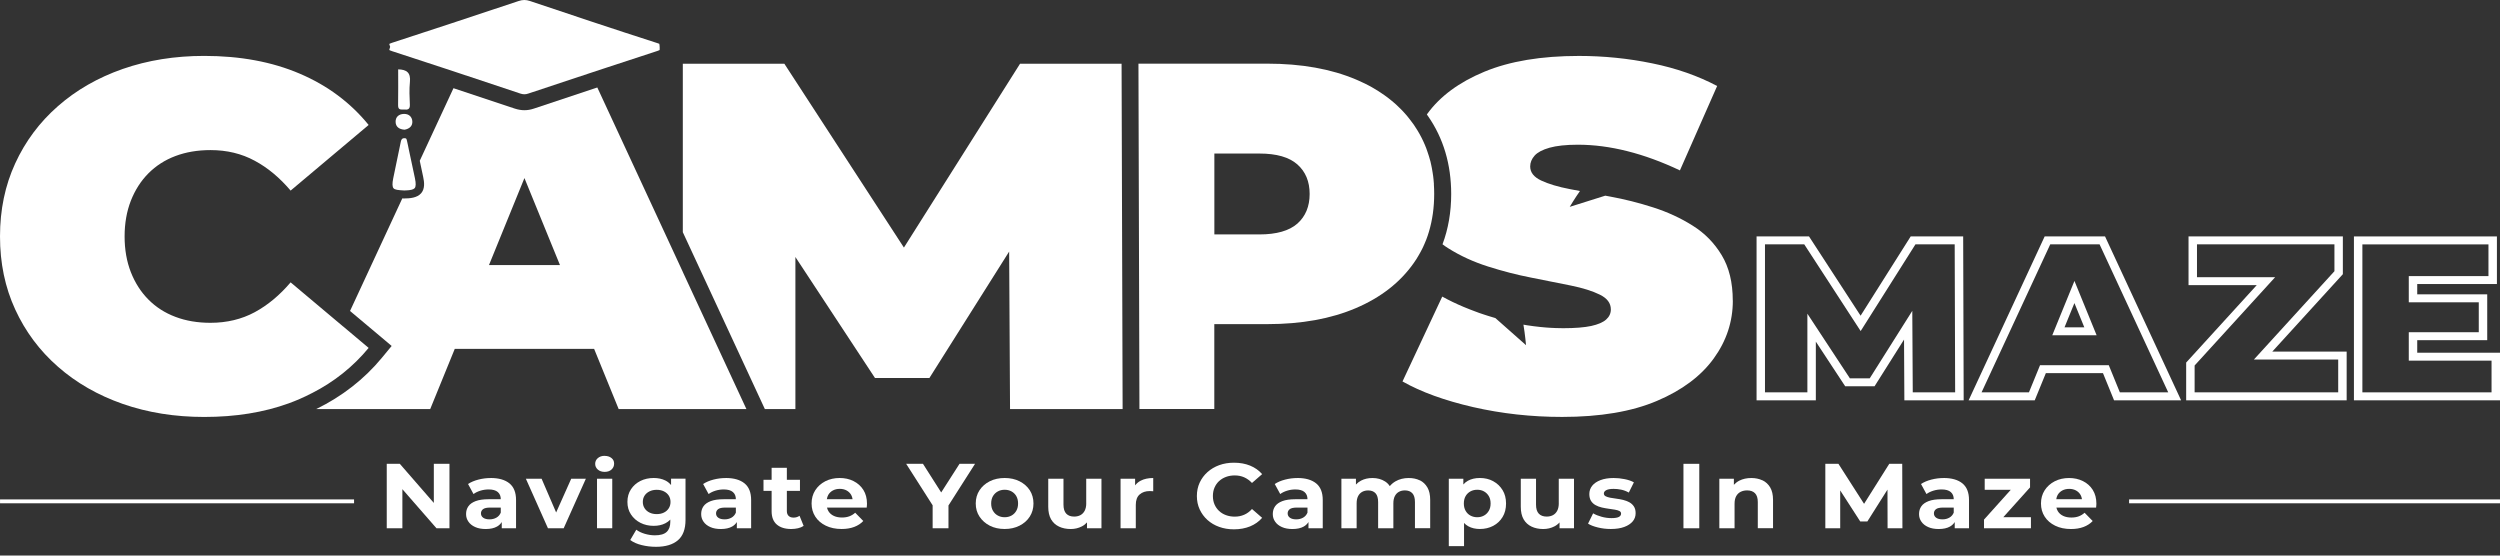 <svg width="252" height="56" viewBox="0 0 252 56" fill="none" xmlns="http://www.w3.org/2000/svg">
<rect x="0" y="0" width="252" height="56" fill="#333333" stroke="none"/>
<path d="M43.73 50.695L40.302 46.753H38.984V53.25H40.56V49.308L43.998 53.25H45.306V46.753H43.73V50.695Z" fill="white"/>
<path d="M49.464 48.185C49.045 48.185 48.629 48.238 48.222 48.343C47.816 48.449 47.466 48.596 47.179 48.788L47.73 49.8C47.922 49.657 48.153 49.545 48.424 49.461C48.695 49.377 48.972 49.336 49.256 49.336C49.669 49.336 49.976 49.423 50.178 49.597C50.379 49.772 50.478 50.011 50.478 50.322H49.256C48.718 50.322 48.282 50.385 47.945 50.512C47.611 50.64 47.364 50.814 47.212 51.035C47.056 51.259 46.98 51.517 46.98 51.816C46.98 52.115 47.06 52.358 47.218 52.585C47.377 52.815 47.601 52.995 47.899 53.126C48.193 53.26 48.549 53.325 48.962 53.325C49.428 53.325 49.811 53.241 50.105 53.073C50.306 52.958 50.462 52.806 50.577 52.622V53.251H52.017V50.4C52.017 49.638 51.792 49.081 51.347 48.72C50.901 48.362 50.273 48.182 49.464 48.182V48.185ZM50.478 51.673C50.386 51.897 50.237 52.065 50.035 52.18C49.831 52.295 49.603 52.351 49.345 52.351C49.078 52.351 48.863 52.298 48.711 52.19C48.556 52.081 48.48 51.934 48.48 51.748C48.48 51.58 48.546 51.443 48.681 51.331C48.817 51.219 49.065 51.163 49.425 51.163H50.478V51.673Z" fill="white"/>
<path d="M56.059 51.657L54.593 48.256H53.008L55.234 53.25H56.819L59.055 48.256H57.579L56.059 51.657Z" fill="white"/>
<path d="M61.715 48.256H60.179V53.247H61.715V48.256Z" fill="white"/>
<path d="M60.949 45.947C60.665 45.947 60.437 46.025 60.258 46.18C60.08 46.336 59.994 46.526 59.994 46.756C59.994 46.986 60.083 47.176 60.258 47.331C60.437 47.487 60.665 47.565 60.949 47.565C61.233 47.565 61.47 47.487 61.642 47.328C61.814 47.17 61.903 46.971 61.903 46.731C61.903 46.491 61.814 46.314 61.639 46.171C61.464 46.028 61.233 45.953 60.949 45.953V45.947Z" fill="white"/>
<path d="M67.647 48.897C67.488 48.704 67.3 48.549 67.075 48.437C66.735 48.266 66.339 48.182 65.893 48.182C65.401 48.182 64.955 48.281 64.559 48.477C64.162 48.676 63.842 48.956 63.604 49.317C63.363 49.678 63.244 50.105 63.244 50.593C63.244 51.082 63.363 51.499 63.604 51.86C63.842 52.221 64.162 52.504 64.559 52.703C64.955 52.905 65.401 53.005 65.893 53.005C66.339 53.005 66.735 52.918 67.075 52.743C67.263 52.647 67.425 52.522 67.567 52.373V52.597C67.567 53.048 67.445 53.391 67.198 53.618C66.953 53.848 66.557 53.96 66.012 53.96C65.678 53.96 65.338 53.91 64.991 53.807C64.648 53.705 64.364 53.568 64.139 53.394L63.528 54.433C63.835 54.663 64.222 54.834 64.684 54.946C65.147 55.062 65.629 55.118 66.127 55.118C67.085 55.118 67.822 54.897 68.334 54.458C68.846 54.019 69.1 53.335 69.1 52.407V48.25H67.643V48.891L67.647 48.897ZM67.409 51.237C67.29 51.424 67.128 51.567 66.917 51.67C66.705 51.773 66.468 51.822 66.197 51.822C65.926 51.822 65.688 51.773 65.477 51.67C65.265 51.567 65.1 51.424 64.978 51.237C64.856 51.051 64.796 50.839 64.796 50.596C64.796 50.354 64.856 50.133 64.978 49.952C65.1 49.769 65.265 49.629 65.477 49.526C65.688 49.423 65.926 49.373 66.197 49.373C66.468 49.373 66.705 49.423 66.917 49.526C67.128 49.629 67.29 49.772 67.409 49.952C67.528 50.136 67.587 50.35 67.587 50.596C67.587 50.842 67.528 51.051 67.409 51.237Z" fill="white"/>
<path d="M73.161 48.185C72.742 48.185 72.326 48.238 71.919 48.343C71.513 48.449 71.163 48.596 70.876 48.788L71.427 49.8C71.619 49.657 71.85 49.545 72.121 49.461C72.392 49.377 72.669 49.336 72.953 49.336C73.366 49.336 73.673 49.423 73.875 49.597C74.076 49.772 74.175 50.011 74.175 50.322H72.953C72.415 50.322 71.979 50.385 71.642 50.512C71.308 50.64 71.061 50.814 70.909 51.035C70.754 51.259 70.678 51.517 70.678 51.816C70.678 52.115 70.757 52.358 70.915 52.585C71.074 52.815 71.299 52.995 71.596 53.126C71.89 53.26 72.246 53.325 72.659 53.325C73.125 53.325 73.508 53.241 73.802 53.073C74.004 52.958 74.159 52.806 74.274 52.622V53.251H75.714V50.4C75.714 49.638 75.49 49.081 75.044 48.72C74.598 48.362 73.971 48.182 73.161 48.182V48.185ZM74.175 51.673C74.083 51.897 73.934 52.065 73.733 52.18C73.528 52.295 73.3 52.351 73.043 52.351C72.775 52.351 72.56 52.298 72.408 52.19C72.253 52.081 72.177 51.934 72.177 51.748C72.177 51.58 72.243 51.443 72.379 51.331C72.514 51.219 72.762 51.163 73.122 51.163H74.175V51.673Z" fill="white"/>
<path d="M79.975 52.173C79.771 52.173 79.612 52.117 79.493 52.002C79.374 51.887 79.315 51.725 79.315 51.513V49.481H80.636V48.367H79.315V47.151H77.779V48.367H76.96V49.481H77.779V51.532C77.779 52.126 77.954 52.575 78.301 52.873C78.648 53.172 79.133 53.324 79.757 53.324C79.995 53.324 80.223 53.296 80.441 53.247C80.659 53.197 80.85 53.116 81.006 53.01L80.593 51.989C80.421 52.114 80.216 52.176 79.972 52.176L79.975 52.173Z" fill="white"/>
<path d="M86.038 48.493C85.622 48.284 85.153 48.182 84.635 48.182C84.116 48.182 83.614 48.291 83.188 48.511C82.762 48.732 82.425 49.034 82.177 49.42C81.93 49.806 81.808 50.251 81.808 50.752C81.808 51.253 81.933 51.688 82.181 52.074C82.428 52.46 82.782 52.765 83.241 52.989C83.697 53.213 84.228 53.322 84.833 53.322C85.312 53.322 85.734 53.254 86.104 53.114C86.471 52.974 86.778 52.775 87.019 52.516L86.204 51.682C86.025 51.844 85.83 51.962 85.616 52.043C85.401 52.124 85.153 52.165 84.873 52.165C84.559 52.165 84.281 52.112 84.05 52.003C83.816 51.894 83.637 51.738 83.508 51.53C83.439 51.418 83.393 51.293 83.36 51.163H87.363C87.369 51.1 87.376 51.035 87.383 50.964C87.389 50.892 87.392 50.83 87.392 50.774C87.392 50.235 87.27 49.772 87.029 49.386C86.785 49 86.454 48.701 86.038 48.496V48.493ZM83.347 50.316C83.373 50.164 83.413 50.017 83.485 49.893C83.598 49.697 83.753 49.548 83.954 49.439C84.156 49.33 84.387 49.277 84.648 49.277C84.909 49.277 85.14 49.33 85.338 49.439C85.536 49.548 85.688 49.697 85.801 49.89C85.873 50.014 85.913 50.161 85.939 50.316H83.35H83.347Z" fill="white"/>
<path d="M94.872 49.638L93.036 46.753H91.342L94.01 50.935V53.25H95.606V50.951L98.284 46.753H96.719L94.872 49.638Z" fill="white"/>
<path d="M102.767 48.511C102.328 48.291 101.829 48.182 101.271 48.182C100.713 48.182 100.204 48.291 99.768 48.511C99.332 48.732 98.985 49.034 98.734 49.42C98.48 49.806 98.355 50.251 98.355 50.752C98.355 51.253 98.48 51.688 98.734 52.074C98.989 52.46 99.332 52.765 99.768 52.989C100.204 53.213 100.706 53.322 101.271 53.322C101.836 53.322 102.328 53.21 102.767 52.989C103.206 52.765 103.553 52.463 103.801 52.074C104.048 51.685 104.174 51.247 104.174 50.752C104.174 50.257 104.048 49.8 103.801 49.417C103.55 49.034 103.206 48.732 102.767 48.511ZM102.443 51.489C102.324 51.698 102.162 51.856 101.961 51.968C101.756 52.081 101.528 52.137 101.271 52.137C101.013 52.137 100.785 52.081 100.581 51.968C100.376 51.856 100.214 51.698 100.092 51.489C99.969 51.281 99.91 51.035 99.91 50.752C99.91 50.469 99.969 50.214 100.092 50.008C100.214 49.803 100.376 49.647 100.581 49.535C100.785 49.423 101.013 49.367 101.271 49.367C101.528 49.367 101.756 49.423 101.961 49.535C102.166 49.647 102.324 49.803 102.443 50.008C102.562 50.214 102.622 50.459 102.622 50.752C102.622 51.044 102.562 51.281 102.443 51.489Z" fill="white"/>
<path d="M109.494 50.727C109.494 51.028 109.441 51.283 109.336 51.483C109.23 51.685 109.085 51.831 108.903 51.928C108.718 52.024 108.51 52.071 108.272 52.071C107.932 52.071 107.668 51.974 107.48 51.778C107.291 51.582 107.199 51.277 107.199 50.863V48.256H105.663V51.078C105.663 51.592 105.759 52.015 105.947 52.345C106.139 52.674 106.406 52.92 106.75 53.082C107.093 53.244 107.486 53.325 107.925 53.325C108.332 53.325 108.708 53.238 109.052 53.06C109.253 52.958 109.425 52.821 109.57 52.659V53.25H111.027V48.259H109.491V50.727H109.494Z" fill="white"/>
<path d="M114.419 48.922V48.259H112.952V53.25H114.488V50.894C114.488 50.418 114.617 50.067 114.878 49.84C115.139 49.612 115.475 49.5 115.898 49.5C115.958 49.5 116.014 49.5 116.067 49.507C116.119 49.513 116.179 49.513 116.245 49.519V48.184C115.746 48.184 115.323 48.274 114.973 48.458C114.749 48.576 114.567 48.735 114.422 48.922H114.419Z" fill="white"/>
<path d="M122.88 48.498C123.079 48.312 123.31 48.172 123.581 48.072C123.848 47.972 124.145 47.923 124.466 47.923C124.806 47.923 125.123 47.985 125.41 48.112C125.698 48.24 125.962 48.43 126.2 48.682L127.224 47.792C126.897 47.415 126.49 47.129 126.008 46.933C125.526 46.737 124.984 46.641 124.386 46.641C123.848 46.641 123.353 46.721 122.9 46.886C122.448 47.051 122.051 47.285 121.715 47.587C121.378 47.888 121.114 48.246 120.925 48.654C120.737 49.062 120.645 49.51 120.645 49.998C120.645 50.487 120.737 50.935 120.925 51.342C121.114 51.75 121.374 52.108 121.708 52.41C122.042 52.712 122.438 52.948 122.894 53.11C123.349 53.275 123.845 53.356 124.377 53.356C124.981 53.356 125.523 53.256 126.008 53.06C126.49 52.861 126.897 52.575 127.224 52.198L126.2 51.308C125.965 51.569 125.701 51.762 125.41 51.887C125.12 52.014 124.806 52.077 124.466 52.077C124.142 52.077 123.848 52.027 123.581 51.927C123.31 51.828 123.079 51.688 122.88 51.501C122.682 51.314 122.53 51.096 122.421 50.841C122.312 50.589 122.26 50.306 122.26 49.998C122.26 49.69 122.312 49.407 122.421 49.155C122.53 48.9 122.682 48.682 122.88 48.495V48.498Z" fill="white"/>
<path d="M130.781 48.185C130.361 48.185 129.945 48.238 129.539 48.343C129.132 48.449 128.782 48.596 128.495 48.788L129.047 49.8C129.238 49.657 129.469 49.545 129.74 49.461C130.011 49.377 130.288 49.336 130.572 49.336C130.985 49.336 131.292 49.423 131.494 49.597C131.695 49.772 131.794 50.011 131.794 50.322H130.572C130.034 50.322 129.598 50.385 129.261 50.512C128.928 50.64 128.68 50.814 128.528 51.035C128.373 51.259 128.297 51.517 128.297 51.816C128.297 52.115 128.376 52.358 128.535 52.585C128.693 52.815 128.918 52.995 129.215 53.126C129.509 53.26 129.866 53.325 130.278 53.325C130.744 53.325 131.127 53.241 131.421 53.073C131.623 52.958 131.778 52.806 131.894 52.622V53.251H133.333V50.4C133.333 49.638 133.109 49.081 132.663 48.72C132.217 48.362 131.59 48.182 130.781 48.182V48.185ZM131.794 51.673C131.702 51.897 131.553 52.065 131.352 52.18C131.147 52.295 130.919 52.351 130.662 52.351C130.394 52.351 130.179 52.298 130.027 52.19C129.872 52.081 129.796 51.934 129.796 51.748C129.796 51.58 129.862 51.443 129.998 51.331C130.133 51.219 130.381 51.163 130.741 51.163H131.794V51.673Z" fill="white"/>
<path d="M143.116 48.421C142.793 48.262 142.419 48.184 141.997 48.184C141.491 48.184 141.042 48.299 140.652 48.526C140.428 48.657 140.243 48.819 140.091 49.002C139.969 48.813 139.81 48.654 139.619 48.533C139.255 48.299 138.829 48.184 138.344 48.184C137.911 48.184 137.525 48.271 137.188 48.449C136.993 48.551 136.825 48.685 136.679 48.841V48.259H135.213V53.25H136.749V50.745C136.749 50.449 136.798 50.204 136.897 50.011C136.996 49.818 137.135 49.675 137.31 49.578C137.488 49.482 137.687 49.435 137.911 49.435C138.232 49.435 138.479 49.531 138.654 49.721C138.829 49.914 138.915 50.21 138.915 50.611V53.247H140.451V50.742C140.451 50.446 140.501 50.2 140.6 50.008C140.699 49.815 140.834 49.672 141.012 49.575C141.191 49.478 141.389 49.432 141.614 49.432C141.934 49.432 142.185 49.528 142.363 49.718C142.542 49.911 142.627 50.207 142.627 50.608V53.244H144.163V50.384C144.163 49.877 144.071 49.46 143.882 49.136C143.694 48.813 143.44 48.57 143.116 48.411V48.421Z" fill="white"/>
<path d="M150.514 48.502C150.118 48.287 149.669 48.182 149.17 48.182C148.704 48.182 148.305 48.275 147.968 48.459C147.789 48.555 147.638 48.683 147.505 48.835V48.256H146.039V55.049H147.575V52.715C147.7 52.846 147.839 52.958 147.998 53.045C148.331 53.232 148.724 53.322 149.17 53.322C149.669 53.322 150.118 53.216 150.514 53.008C150.911 52.796 151.228 52.501 151.459 52.118C151.693 51.735 151.809 51.281 151.809 50.755C151.809 50.229 151.693 49.784 151.459 49.401C151.224 49.019 150.911 48.72 150.514 48.505V48.502ZM150.072 51.489C149.949 51.698 149.791 51.856 149.589 51.968C149.388 52.081 149.16 52.137 148.906 52.137C148.651 52.137 148.42 52.081 148.216 51.968C148.011 51.856 147.852 51.698 147.733 51.489C147.614 51.281 147.555 51.035 147.555 50.752C147.555 50.469 147.614 50.214 147.733 50.008C147.852 49.803 148.014 49.647 148.216 49.535C148.42 49.423 148.648 49.367 148.906 49.367C149.163 49.367 149.391 49.423 149.589 49.535C149.791 49.647 149.949 49.803 150.072 50.008C150.194 50.214 150.253 50.459 150.253 50.752C150.253 51.044 150.194 51.281 150.072 51.489Z" fill="white"/>
<path d="M157.126 50.727C157.126 51.028 157.073 51.283 156.968 51.483C156.862 51.685 156.717 51.831 156.535 51.928C156.35 52.024 156.142 52.071 155.904 52.071C155.564 52.071 155.3 51.974 155.111 51.778C154.923 51.582 154.831 51.277 154.831 50.863V48.256H153.295V51.078C153.295 51.592 153.391 52.015 153.579 52.345C153.771 52.674 154.038 52.92 154.382 53.082C154.725 53.244 155.118 53.325 155.557 53.325C155.963 53.325 156.34 53.238 156.683 53.06C156.885 52.958 157.057 52.821 157.202 52.659V53.25H158.659V48.259H157.123V50.727H157.126Z" fill="white"/>
<path d="M164.233 50.627C164.045 50.524 163.837 50.446 163.609 50.39C163.381 50.334 163.15 50.294 162.925 50.266C162.698 50.238 162.489 50.207 162.301 50.169C162.11 50.132 161.958 50.082 161.842 50.02C161.727 49.958 161.67 49.864 161.67 49.743C161.67 49.606 161.75 49.494 161.908 49.41C162.067 49.323 162.314 49.279 162.658 49.279C162.899 49.279 163.153 49.304 163.411 49.357C163.672 49.41 163.929 49.507 164.184 49.65L164.696 48.62C164.445 48.477 164.134 48.371 163.761 48.296C163.388 48.221 163.018 48.184 162.658 48.184C162.146 48.184 161.707 48.252 161.337 48.393C160.97 48.533 160.686 48.722 160.495 48.962C160.303 49.202 160.204 49.482 160.204 49.796C160.204 50.079 160.263 50.312 160.376 50.493C160.491 50.673 160.643 50.813 160.835 50.919C161.026 51.025 161.234 51.103 161.466 51.156C161.697 51.209 161.925 51.249 162.149 51.28C162.377 51.311 162.585 51.342 162.773 51.373C162.965 51.405 163.117 51.448 163.233 51.507C163.348 51.566 163.404 51.654 163.404 51.772C163.404 51.915 163.332 52.027 163.183 52.105C163.034 52.186 162.783 52.226 162.43 52.226C162.106 52.226 161.783 52.183 161.449 52.092C161.119 52.002 160.832 51.887 160.587 51.744L160.075 52.783C160.316 52.939 160.647 53.066 161.066 53.169C161.482 53.272 161.918 53.322 162.371 53.322C162.902 53.322 163.355 53.253 163.725 53.116C164.095 52.979 164.379 52.792 164.577 52.556C164.775 52.319 164.871 52.043 164.871 51.734C164.871 51.451 164.811 51.221 164.692 51.044C164.573 50.866 164.422 50.729 164.233 50.627Z" fill="white"/>
<path d="M171.288 46.753H169.692V53.25H171.288V46.753Z" fill="white"/>
<path d="M177.655 48.421C177.325 48.262 176.948 48.184 176.529 48.184C176.076 48.184 175.673 48.274 175.317 48.452C175.102 48.561 174.93 48.707 174.775 48.869V48.256H173.309V53.247H174.844V50.779C174.844 50.471 174.897 50.216 175.006 50.017C175.115 49.818 175.264 49.672 175.459 49.575C175.654 49.478 175.871 49.432 176.113 49.432C176.453 49.432 176.717 49.528 176.905 49.718C177.093 49.911 177.186 50.207 177.186 50.608V53.244H178.722V50.384C178.722 49.877 178.626 49.46 178.438 49.136C178.246 48.813 177.985 48.57 177.655 48.411V48.421Z" fill="white"/>
<path d="M190.437 46.753L187.897 50.786L185.314 46.753H183.993V53.25H185.493V49.435L187.511 52.562H188.231L190.258 49.351L190.268 53.25H191.764L191.745 46.753H190.437Z" fill="white"/>
<path d="M195.923 48.185C195.504 48.185 195.088 48.238 194.681 48.343C194.275 48.449 193.925 48.596 193.638 48.788L194.189 49.8C194.381 49.657 194.612 49.545 194.883 49.461C195.154 49.377 195.431 49.336 195.715 49.336C196.128 49.336 196.435 49.423 196.636 49.597C196.838 49.772 196.937 50.011 196.937 50.322H195.715C195.177 50.322 194.741 50.385 194.404 50.512C194.07 50.64 193.823 50.814 193.671 51.035C193.515 51.259 193.439 51.517 193.439 51.816C193.439 52.115 193.519 52.358 193.677 52.585C193.836 52.815 194.06 52.995 194.358 53.126C194.652 53.26 195.008 53.325 195.421 53.325C195.887 53.325 196.27 53.241 196.564 53.073C196.765 52.958 196.921 52.806 197.036 52.622V53.251H198.476V50.4C198.476 49.638 198.251 49.081 197.806 48.72C197.36 48.362 196.732 48.182 195.923 48.182V48.185ZM196.937 51.673C196.845 51.897 196.696 52.065 196.494 52.18C196.29 52.295 196.062 52.351 195.804 52.351C195.537 52.351 195.322 52.298 195.17 52.19C195.015 52.081 194.939 51.934 194.939 51.748C194.939 51.58 195.005 51.443 195.14 51.331C195.276 51.219 195.523 51.163 195.883 51.163H196.937V51.673Z" fill="white"/>
<path d="M204.629 49.13V48.256H200.058V49.37H202.687L199.988 52.376V53.25H204.718V52.136H201.93L204.629 49.13Z" fill="white"/>
<path d="M210.953 49.385C210.709 48.999 210.378 48.701 209.962 48.495C209.546 48.287 209.077 48.184 208.559 48.184C208.04 48.184 207.538 48.293 207.112 48.514C206.686 48.735 206.349 49.037 206.101 49.422C205.854 49.808 205.731 50.253 205.731 50.754C205.731 51.255 205.857 51.691 206.105 52.077C206.352 52.463 206.706 52.768 207.165 52.992C207.621 53.216 208.152 53.325 208.757 53.325C209.236 53.325 209.658 53.256 210.028 53.116C210.395 52.976 210.702 52.777 210.943 52.519L210.127 51.685C209.949 51.846 209.754 51.965 209.539 52.046C209.325 52.127 209.077 52.167 208.796 52.167C208.483 52.167 208.205 52.114 207.974 52.005C207.739 51.896 207.561 51.741 207.432 51.532C207.363 51.42 207.317 51.296 207.284 51.165H211.287C211.293 51.103 211.3 51.038 211.306 50.966C211.313 50.894 211.316 50.832 211.316 50.776C211.316 50.238 211.194 49.774 210.953 49.388V49.385ZM207.271 50.319C207.297 50.166 207.337 50.02 207.409 49.895C207.522 49.7 207.677 49.55 207.878 49.441C208.08 49.332 208.311 49.279 208.572 49.279C208.833 49.279 209.064 49.332 209.262 49.441C209.46 49.55 209.612 49.7 209.724 49.892C209.797 50.017 209.837 50.163 209.863 50.319H207.274H207.271Z" fill="white"/>
<path d="M251.999 50.341H214.612V50.732H251.999V50.341Z" fill="white"/>
<path d="M197.935 40.352H191.96L191.927 34.228L188.955 38.936H185.995L183.036 34.437V40.352H177.062V23.832H182.349L187.548 31.823L192.597 23.832H197.888L197.938 40.352H197.935ZM192.806 39.549H197.079L197.033 24.632H193.076L187.554 33.372L181.87 24.632H177.91V39.549H182.184V31.621L186.468 38.136H188.469L192.759 31.334L192.806 39.552V39.549Z" fill="white"/>
<path d="M219.858 40.352H213.097L211.981 37.614H206.221L205.101 40.352H198.437L206.102 23.832H212.189L219.855 40.352H219.858ZM213.685 39.549H218.557L211.637 24.632H206.664L199.741 39.549H204.517L205.636 36.811H212.565L213.682 39.549H213.685ZM211.337 33.796H206.868L209.104 28.316L211.34 33.796H211.337ZM208.107 32.993H210.098L209.101 30.55L208.104 32.993H208.107Z" fill="white"/>
<path d="M236.543 40.352H220.366V36.546L227.48 28.742H220.604V23.832H236.16V27.638L229.046 35.442H236.543V40.352ZM221.218 39.549H235.691V36.241H227.193L235.311 27.339V24.632H221.456V27.939H229.336L221.218 36.842V39.549Z" fill="white"/>
<path d="M252 40.352H237.276V23.832H251.689V28.63H243.657V29.669H250.712V34.29H243.657V35.554H252V40.352ZM238.128 39.549H251.148V36.353H242.805V33.488H249.86V30.472H242.805V27.831H250.837V24.635H238.128V39.552V39.549Z" fill="white"/>
<path d="M174.67 30.291C174.67 32.414 174.029 34.365 172.744 36.135C171.46 37.909 169.551 39.337 167.018 40.411C164.484 41.49 161.297 42.026 157.463 42.026C154.368 42.026 151.376 41.696 148.493 41.036C145.609 40.37 143.235 39.508 141.372 38.45L145.378 29.896C146.059 30.273 146.772 30.615 147.518 30.929C147.723 31.017 147.935 31.107 148.149 31.184C148.314 31.253 148.486 31.322 148.658 31.378C148.806 31.44 148.955 31.493 149.11 31.546C149.256 31.598 149.398 31.651 149.543 31.692C149.698 31.745 149.853 31.797 150.012 31.844C150.25 31.922 150.494 31.997 150.735 32.062L153.823 34.794C153.823 34.794 153.731 33.73 153.562 32.725C153.694 32.75 153.827 32.772 153.962 32.793C154.167 32.824 154.378 32.855 154.583 32.88C154.804 32.911 155.025 32.936 155.247 32.958C155.442 32.98 155.63 32.999 155.818 33.011C155.967 33.027 156.115 33.036 156.267 33.042C156.449 33.058 156.627 33.064 156.802 33.067C157.063 33.076 157.317 33.083 157.572 33.083C158.767 33.083 159.709 33.005 160.392 32.859C161.079 32.706 161.578 32.495 161.898 32.211C162.215 31.931 162.374 31.586 162.374 31.191C162.374 30.559 162.004 30.064 161.261 29.7C160.524 29.336 159.547 29.028 158.335 28.782C157.123 28.533 155.788 28.266 154.352 27.986C152.908 27.706 151.459 27.329 149.999 26.866C148.539 26.402 147.198 25.792 145.986 25.026C145.788 24.902 145.593 24.771 145.405 24.625C145.986 23.076 146.28 21.383 146.28 19.559C146.28 16.572 145.494 13.924 143.938 11.696C143.905 11.643 143.866 11.597 143.829 11.544C143.839 11.522 143.856 11.497 143.872 11.475C145.16 9.702 147.076 8.286 149.626 7.228C152.175 6.17 155.352 5.638 159.154 5.638C161.651 5.638 164.111 5.884 166.542 6.385C168.973 6.879 171.153 7.645 173.088 8.668L169.336 17.176C167.51 16.311 165.739 15.664 164.035 15.237C162.324 14.805 160.666 14.587 159.048 14.587C157.846 14.587 156.901 14.693 156.198 14.889C155.491 15.088 154.992 15.352 154.692 15.682C154.395 16.015 154.243 16.382 154.243 16.777C154.243 17.378 154.609 17.845 155.349 18.196C156.089 18.545 157.063 18.837 158.275 19.068C158.596 19.13 158.923 19.189 159.259 19.254C158.734 20.004 158.275 20.773 158.229 20.851L161.809 19.724H161.816C161.971 19.755 162.126 19.78 162.285 19.811C163.745 20.076 165.194 20.443 166.641 20.907C168.084 21.37 169.412 21.98 170.624 22.746C171.843 23.508 172.814 24.504 173.55 25.727C174.29 26.953 174.663 28.48 174.663 30.298L174.67 30.291Z" fill="white"/>
<path d="M144.54 18.564C144.53 18.402 144.516 18.24 144.5 18.085C144.49 17.97 144.477 17.851 144.46 17.736C144.444 17.612 144.427 17.487 144.404 17.366C144.381 17.226 144.361 17.086 144.332 16.943C144.308 16.843 144.292 16.744 144.272 16.65C144.256 16.551 144.232 16.451 144.206 16.352C144.206 16.342 144.199 16.33 144.199 16.314C144.193 16.289 144.183 16.258 144.176 16.23C144.133 16.062 144.087 15.897 144.031 15.729C143.991 15.599 143.948 15.468 143.902 15.337C143.82 15.076 143.724 14.827 143.615 14.575C143.559 14.45 143.503 14.326 143.45 14.204C143.394 14.08 143.334 13.959 143.271 13.841C143.209 13.722 143.143 13.601 143.077 13.479C143.01 13.364 142.944 13.246 142.872 13.131C142.759 12.938 142.634 12.751 142.505 12.562C142.383 12.384 142.257 12.216 142.122 12.051C142.046 11.942 141.96 11.837 141.874 11.737C141.858 11.715 141.841 11.697 141.825 11.675C141.808 11.653 141.792 11.637 141.775 11.619C141.765 11.609 141.759 11.597 141.749 11.588C141.666 11.494 141.587 11.404 141.501 11.311C141.428 11.227 141.346 11.143 141.27 11.065C141.092 10.881 140.917 10.71 140.728 10.539C140.636 10.455 140.54 10.371 140.441 10.29C140.348 10.206 140.246 10.128 140.144 10.044C140.051 9.966 139.949 9.889 139.85 9.814C139.744 9.736 139.638 9.658 139.529 9.581C139.315 9.428 139.097 9.282 138.872 9.142C138.684 9.027 138.489 8.912 138.291 8.796C138.235 8.765 138.179 8.74 138.126 8.703C137.954 8.613 137.776 8.52 137.601 8.432C137.518 8.392 137.429 8.348 137.34 8.311C137.231 8.258 137.125 8.205 137.013 8.159C136.907 8.106 136.798 8.059 136.679 8.012C134.163 6.948 131.183 6.416 127.739 6.416H114.756L114.855 41.22V41.226H122.402V32.672H127.735C131.183 32.672 134.159 32.134 136.676 31.057C139.193 29.984 141.135 28.465 142.508 26.511C142.697 26.247 142.868 25.973 143.027 25.693C143.086 25.59 143.149 25.478 143.205 25.375C143.265 25.27 143.318 25.167 143.37 25.058C143.397 25.002 143.427 24.943 143.453 24.887C143.503 24.781 143.545 24.678 143.592 24.573C143.651 24.433 143.714 24.293 143.77 24.146C143.866 23.891 143.958 23.63 144.034 23.365C144.388 22.186 144.566 20.916 144.566 19.55C144.566 19.217 144.556 18.884 144.533 18.561L144.54 18.564ZM130.774 22.541C129.945 23.266 128.67 23.63 126.946 23.63H122.408V15.477H126.946C128.673 15.477 129.945 15.841 130.774 16.573C131.6 17.304 132.012 18.299 132.012 19.553C132.012 20.808 131.596 21.809 130.774 22.541Z" fill="white"/>
<path d="M113.16 41.236H101.812L101.723 25.357L93.684 38.102H88.198L80.176 25.907V41.236H77.098L76.801 40.595L68.828 23.406V6.425H79.063L91.115 24.955L102.82 6.425H113.055L113.16 41.236Z" fill="white"/>
<path d="M68.829 27.411L67.131 23.745L60.209 8.818C57.874 9.59 55.687 10.318 53.811 10.947C53.491 11.056 53.174 11.109 52.86 11.109C52.546 11.109 52.206 11.053 51.863 10.937C49.865 10.271 47.807 9.581 45.71 8.89L42.311 16.206C42.427 16.747 42.539 17.288 42.655 17.827C42.77 18.359 42.85 19.021 42.45 19.479C42.05 19.943 41.321 20.005 40.736 20.005H40.713C40.657 20.005 40.607 20.005 40.551 19.999L35.283 31.347L38.289 33.87L39.478 34.872L38.503 36.055C36.723 38.214 34.49 39.954 31.868 41.236H43.365L45.839 35.168H59.888L62.362 41.236H75.239L68.825 27.411H68.829ZM49.29 26.717L52.863 17.948L56.444 26.717H49.29Z" fill="white"/>
<path d="M34.569 32.89L37.159 35.069C35.603 36.954 33.701 38.479 31.442 39.63H31.435C31.035 39.839 30.633 40.032 30.213 40.215C29.853 40.371 29.49 40.517 29.113 40.654C26.583 41.572 23.746 42.029 20.586 42.029C17.63 42.029 14.892 41.591 12.379 40.716C9.862 39.836 7.682 38.585 5.833 36.957C3.983 35.336 2.553 33.413 1.532 31.191C0.509 28.97 0 26.521 0 23.835C0 21.15 0.509 18.695 1.532 16.473C2.55 14.252 3.983 12.329 5.833 10.707C7.682 9.08 9.862 7.829 12.379 6.948C14.892 6.074 17.63 5.635 20.586 5.635C24.209 5.635 27.419 6.23 30.213 7.424C33.014 8.619 35.326 10.343 37.159 12.596L29.295 19.212C28.198 17.92 27 16.912 25.675 16.203C24.357 15.487 22.871 15.129 21.216 15.129C19.915 15.129 18.736 15.331 17.679 15.729C16.622 16.128 15.721 16.71 14.961 17.472C14.205 18.234 13.617 19.149 13.191 20.229C12.771 21.309 12.56 22.507 12.56 23.835C12.56 25.164 12.771 26.359 13.191 27.439C13.617 28.518 14.205 29.436 14.961 30.196C15.721 30.961 16.622 31.54 17.679 31.938C18.736 32.34 19.915 32.539 21.216 32.539C22.871 32.539 24.361 32.178 25.675 31.471C26.996 30.756 28.198 29.751 29.295 28.462L33.235 31.773L34.569 32.894V32.89Z" fill="white"/>
<path d="M66.487 5.041C66.487 5.041 66.428 5.081 66.289 5.128C64.552 5.691 62.815 6.264 61.134 6.818C60.592 6.995 60.054 7.172 59.522 7.35C57.23 8.106 55.09 8.819 53.24 9.435C52.96 9.528 52.738 9.528 52.431 9.425C50.466 8.769 48.448 8.09 46.387 7.412C45.852 7.235 45.314 7.057 44.779 6.88C43.048 6.307 41.298 5.732 39.544 5.165C39.372 5.109 39.283 5.066 39.24 5.041C39.247 5.019 39.25 4.988 39.263 4.941L39.329 4.724L39.257 4.506C39.25 4.475 39.24 4.45 39.24 4.428C39.283 4.403 39.379 4.359 39.538 4.307C43.349 3.071 47.395 1.73 52.269 0.106C52.685 -0.034 53.009 -0.034 53.415 0.1C57.157 1.357 61.814 2.919 66.302 4.359C66.402 4.391 66.448 4.415 66.458 4.415C66.481 4.484 66.491 4.677 66.497 4.817C66.504 4.972 66.487 5.035 66.487 5.041Z" fill="white"/>
<path d="M41.793 18.969C41.677 19.106 41.383 19.177 40.924 19.193C40.865 19.199 40.802 19.199 40.736 19.199C40.132 19.168 39.801 19.131 39.672 18.981C39.54 18.841 39.527 18.508 39.639 17.964C39.639 17.954 39.646 17.942 39.646 17.933L40.406 14.264C40.454 14.042 40.558 13.931 40.716 13.931H40.759C40.957 13.931 40.974 13.953 41.036 14.248L41.142 14.737V14.743L41.208 15.067C41.38 15.876 41.545 16.679 41.723 17.485C41.757 17.653 41.789 17.818 41.829 17.986C41.935 18.493 41.925 18.82 41.796 18.972L41.793 18.969Z" fill="white"/>
<path d="M40.135 6.992C40.987 7.01 41.416 7.318 41.32 8.258C41.244 9.011 41.278 9.783 41.314 10.545C41.337 11.024 41.102 11.074 40.752 11.043C40.465 11.018 40.118 11.149 40.128 10.604C40.151 9.403 40.135 8.205 40.135 6.992Z" fill="white"/>
<path d="M40.795 13.075C40.237 13.041 39.891 12.789 39.877 12.291C39.864 11.796 40.194 11.495 40.719 11.482C41.212 11.473 41.525 11.768 41.562 12.21C41.601 12.708 41.271 12.979 40.795 13.072V13.075Z" fill="white"/>
<path d="M35.689 50.341H0.003V50.732H35.689V50.341Z" fill="white"/>
</svg>
